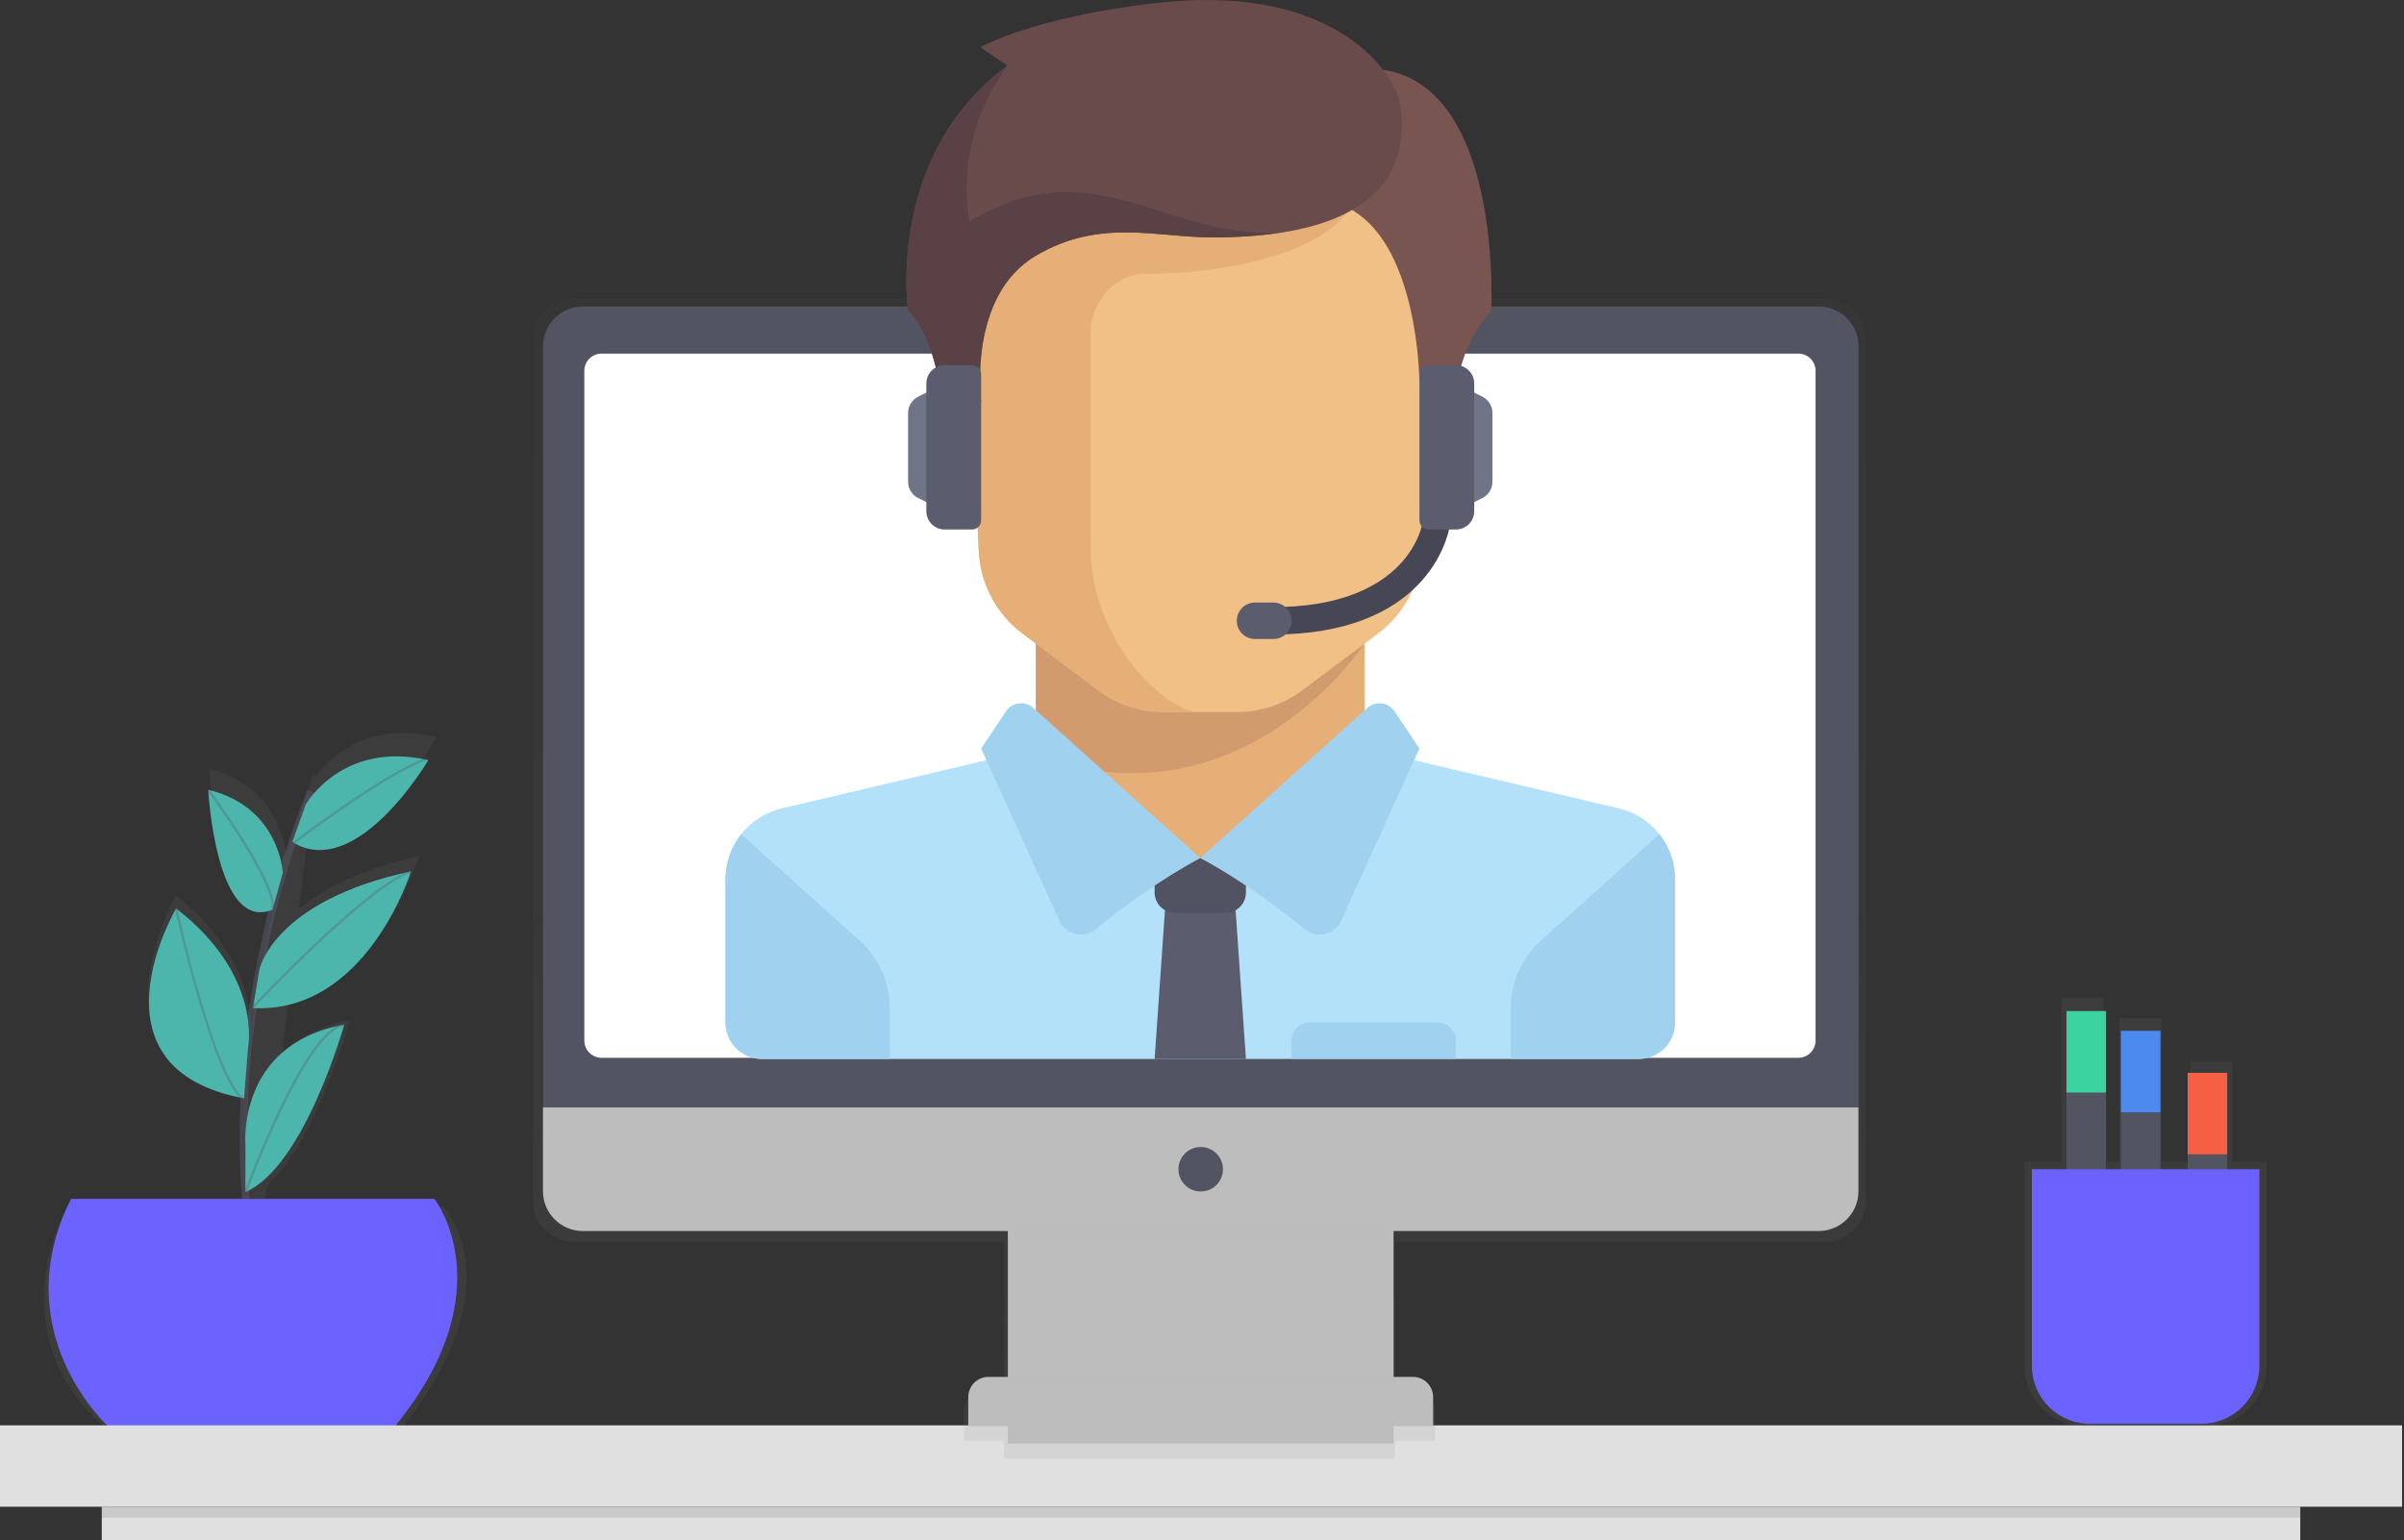 <svg width="699" height="448" viewBox="0 0 699 448" fill="none" xmlns="http://www.w3.org/2000/svg">
<rect x="0" y="0" width="699" height="448" fill="#333333" stroke="none"/>
<g clip-path="url(#clip0)">
<g opacity="0.7">
<path opacity="0.7" d="M128.84 350.907H76.786L77.505 345.054C92.216 331.847 101.728 296.66 101.728 296.66C101.516 296.689 101.308 296.733 101.102 296.789C92.474 298.529 86.334 302.074 82.042 306.337L83.868 290.764C111.045 284.912 121.823 248.963 121.823 248.963C104.481 252.81 93.668 258.763 86.953 264.414L89.627 241.536C108.004 247.842 127.014 214.345 127.014 214.345L126.295 214.194L126.654 213.964L126.108 214.158C105.797 209.779 94.941 221.391 91.418 226.215L91.683 223.972C91.147 225.41 90.624 226.819 90.116 228.199V228.257C88.678 232.154 87.362 236.003 86.169 239.804C85.129 243.048 84.156 246.26 83.25 249.438V249.395C83.25 249.395 82.409 228.933 60.832 223.548C60.832 223.548 63.097 268.174 80.194 260.869C78.613 267.34 77.318 273.567 76.197 279.613C75.483 283.548 74.86 287.383 74.328 291.117L74.227 291.232L74.328 291.145L74.284 291.44C73.805 294.829 73.398 298.131 73.062 301.348C73.393 295.15 72.264 277.248 51.169 260.424C51.169 260.424 23.129 309.702 70.941 319.38C71.049 319.473 71.157 319.566 71.257 319.653L71.186 319.43L71.617 319.523L71.811 316.993C71.235 327.555 71.29 338.143 71.977 348.699V348.699C72.027 349.418 72.077 350.137 72.127 350.82H19.477C-0.611 392.37 30.636 415.14 30.636 415.14H116.912C150.417 372.907 128.84 350.907 128.84 350.907Z" fill="url(#paint0_linear)"/>
</g>
<path opacity="0.6" d="M73.853 366.681C73.853 366.681 60.193 307.006 90.389 230.076" stroke="#535461" stroke-width="2.157" stroke-miterlimit="10"/>
<path d="M20.649 348.707H126.338C126.338 348.707 147.188 375.309 114.834 414.852H31.433C31.433 414.852 1.237 387.531 20.649 348.707Z" fill="#6C63FF"/>
<path d="M88.872 234.03C88.872 234.03 99.377 215.337 124.541 221.089C124.541 221.089 103.741 256.505 84.997 244.908L88.872 234.03Z" fill="#4DB6AC"/>
<path d="M82.215 253.867C82.215 253.867 81.402 234.749 60.552 229.716C60.552 229.716 62.709 271.417 79.245 264.587L82.215 253.867Z" fill="#4DB6AC"/>
<path d="M75.399 282.101C75.399 282.101 79.245 262.07 119.508 253.442C119.508 253.442 106.667 294.87 73.544 293.209L75.399 282.101Z" fill="#4DB6AC"/>
<path d="M72.135 304.583C72.135 304.583 76.369 283.639 51.205 264.227C51.205 264.227 23.884 310.723 70.963 319.466L72.135 304.583Z" fill="#4DB6AC"/>
<path d="M71.38 333.371C71.38 333.371 68.461 303.771 100.096 298.019C100.096 298.019 88.542 339.353 71.337 346.722L71.38 333.371Z" fill="#4DB6AC"/>
<path opacity="0.3" d="M85.357 245.174C85.357 245.174 112.678 224.324 124.181 220.729" stroke="#535461" stroke-width="0.719" stroke-miterlimit="10"/>
<path opacity="0.3" d="M73.493 292.986C73.493 292.986 106.566 257.756 119.508 253.442" stroke="#535461" stroke-width="0.719" stroke-miterlimit="10"/>
<path opacity="0.3" d="M60.552 229.716C60.552 229.716 80.683 257.037 79.245 264.227" stroke="#535461" stroke-width="0.719" stroke-miterlimit="10"/>
<path opacity="0.3" d="M51.205 264.227C51.205 264.227 61.99 313.117 70.618 319.588" stroke="#535461" stroke-width="0.719" stroke-miterlimit="10"/>
<path opacity="0.3" d="M71.337 346.909C71.337 346.909 88.592 299.457 100.096 298.019" stroke="#535461" stroke-width="0.719" stroke-miterlimit="10"/>
<g opacity="0.1">
<path opacity="0.1" d="M126.338 348.707H20.649C20.412 349.188 20.182 349.67 19.93 350.144H122.743C122.743 350.144 143.083 376.107 112.39 414.852H114.835C147.188 375.309 126.338 348.707 126.338 348.707Z" fill="black"/>
</g>
<path d="M698.44 414.564H0V438.24H698.44V414.564Z" fill="#E0E0E0"/>
<path d="M668.84 438.24H29.593V447.925H668.84V438.24Z" fill="#E0E0E0"/>
<path opacity="0.1" d="M668.84 438.24H29.593V441.469H668.84V438.24Z" fill="black"/>
<g opacity="0.7">
<path opacity="0.7" d="M656.222 406.857L656.294 406.749C656.442 406.519 656.589 406.28 656.732 406.03L656.811 405.894C656.95 405.659 657.082 405.419 657.207 405.175L657.272 405.052C657.415 404.772 657.552 404.492 657.674 404.197C657.933 403.609 658.159 403.006 658.35 402.392L658.422 402.155C658.487 401.932 658.551 401.709 658.609 401.486L658.681 401.17C658.729 400.969 658.772 400.765 658.81 400.559C658.81 400.444 658.853 400.329 658.875 400.214C658.896 400.099 658.94 399.811 658.968 399.603C658.997 399.394 658.968 399.365 659.011 399.25C659.055 399.135 659.055 398.812 659.069 398.589C659.069 398.488 659.069 398.38 659.069 398.28C659.069 397.956 659.069 397.626 659.069 397.302V337.922H649.111V308.818H636.889V337.922H628.462V296.121H616.24V337.922H611.645V290.146H599.423V337.922H588.638V397.309C588.638 407.001 596.698 414.852 606.613 414.852H641.123C643.945 414.863 646.73 414.215 649.256 412.959C651.783 411.704 653.981 409.875 655.675 407.619V407.619C655.853 407.365 656.035 407.111 656.222 406.857Z" fill="url(#paint1_linear)"/>
</g>
<path d="M612.364 317.791H600.861V389.688H612.364V317.791Z" fill="#535461"/>
<path d="M612.364 294.064H600.861V317.791H612.364V294.064Z" fill="#3AD29F"/>
<path d="M628.182 323.542H616.678V395.44H628.182V323.542Z" fill="#535461"/>
<path d="M628.182 299.816H616.678V323.542H628.182V299.816Z" fill="#4D8AF0"/>
<path d="M647.594 335.765H636.091V407.662H647.594V335.765Z" fill="#535461"/>
<path d="M647.594 312.039H636.091V335.765H647.594V312.039Z" fill="#F55F44"/>
<path d="M590.795 340.079H656.941V397.237C656.941 401.718 655.161 406.016 651.992 409.184C648.824 412.353 644.526 414.133 640.045 414.133H607.691C603.21 414.133 598.913 412.353 595.744 409.184C592.575 406.016 590.795 401.718 590.795 397.237V340.079Z" fill="#6C63FF"/>
<g opacity="0.1">
<path opacity="0.1" d="M590.795 340.079V342.955H654.065V400.113C654.071 403.891 652.805 407.561 650.47 410.531C652.488 408.952 654.119 406.935 655.24 404.631C656.362 402.328 656.943 399.799 656.941 397.237V340.079H590.795Z" fill="black"/>
</g>
</g>
<g opacity="0.7">
<path opacity="0.7" d="M530.801 87H166.727C163.606 87.011 160.618 88.261 158.419 90.475C156.22 92.689 154.991 95.685 155 98.805V349.382C154.991 352.503 156.22 355.499 158.419 357.713C160.618 359.926 163.606 361.176 166.727 361.188H291.943V404.441H286.234C285.451 404.444 284.675 404.601 283.952 404.904C283.229 405.206 282.573 405.648 282.021 406.204C281.469 406.761 281.032 407.42 280.734 408.145C280.437 408.87 280.286 409.647 280.288 410.43V419.108H291.943V424.242H405.584V419.108H417.239V410.43C417.241 409.647 417.09 408.87 416.793 408.145C416.495 407.42 416.058 406.761 415.506 406.204C414.954 405.648 414.298 405.206 413.575 404.904C412.852 404.601 412.076 404.444 411.293 404.441H405.922V404.067H405.555V361.188H530.801C533.921 361.176 536.909 359.926 539.108 357.713C541.307 355.499 542.537 352.503 542.527 349.382V98.805C542.537 95.685 541.307 92.689 539.108 90.475C536.909 88.261 533.921 87.011 530.801 87Z" fill="url(#paint2_linear)"/>
</g>
<path d="M405.203 353.739H293.043V419.885H405.203V353.739Z" fill="#BDBDBD"/>
<g opacity="0.1">
<path opacity="0.1" d="M295.25 360.21H403.219C404.52 354.552 405.562 350.863 405.562 350.863H292.684C292.684 350.863 293.841 354.537 295.25 360.21Z" fill="black"/>
</g>
<path d="M169.478 89.157H528.822C531.892 89.157 534.836 90.376 537.007 92.547C539.178 94.718 540.397 97.662 540.397 100.732V322.104H157.903V100.732C157.903 97.662 159.123 94.718 161.293 92.547C163.464 90.376 166.408 89.157 169.478 89.157V89.157Z" fill="#535461"/>
<path d="M528.795 358.053H169.451C166.381 358.053 163.437 356.834 161.266 354.663C159.096 352.492 157.876 349.548 157.876 346.478V322.104H540.37V346.478C540.37 349.548 539.151 352.492 536.98 354.663C534.809 356.834 531.865 358.053 528.795 358.053Z" fill="#BDBDBD"/>
<path d="M349.123 346.55C352.697 346.55 355.594 343.653 355.594 340.079C355.594 336.505 352.697 333.608 349.123 333.608C345.549 333.608 342.652 336.505 342.652 340.079C342.652 343.653 345.549 346.55 349.123 346.55Z" fill="#535461"/>
<path d="M287.413 400.473H410.833C412.39 400.473 413.885 401.091 414.986 402.193C416.088 403.295 416.707 404.789 416.707 406.347V414.852H281.539V406.347C281.539 405.575 281.691 404.811 281.987 404.099C282.282 403.386 282.714 402.739 283.26 402.193C283.805 401.648 284.453 401.215 285.166 400.92C285.878 400.625 286.642 400.473 287.413 400.473V400.473Z" fill="#BDBDBD"/>
<path d="M522.893 102.847H174.913C172.146 102.847 169.903 105.09 169.903 107.857V302.656C169.903 305.423 172.146 307.667 174.913 307.667H522.893C525.66 307.667 527.903 305.423 527.903 302.656V107.857C527.903 105.09 525.66 102.847 522.893 102.847Z" fill="white"/>
<g opacity="0.1">
<path opacity="0.1" d="M405.562 400.113H293.403V402.27H405.562V400.113Z" fill="black"/>
</g>
<path d="M274.66 148.698L266.975 144.855C265.176 143.955 264.04 142.117 264.04 140.105V120.119C264.04 118.108 265.176 116.269 266.975 115.37L274.66 111.527V148.698Z" fill="#707487"/>
<path d="M396.791 217.728V180.558H301.21V217.728L349 260.208L396.791 217.728Z" fill="#E6AF78"/>
<path d="M470.686 235.115L404.978 219.654C403.986 219.421 403.073 219.025 402.219 218.544L349 249.589L297.856 217.042C296.532 218.289 294.888 219.215 293.022 219.655L227.314 235.116C217.719 237.373 210.938 245.935 210.938 255.791V297.379C210.938 303.245 215.693 307.999 221.558 307.999H476.44C482.306 307.999 487.06 303.245 487.06 297.379V255.791C487.061 245.934 480.28 237.372 470.686 235.115Z" fill="#B4E1FA"/>
<path d="M301.21 180.558V219.775C361.413 241.466 396.791 187.18 396.791 187.18V180.557H301.21V180.558Z" fill="#D29B6E"/>
<path d="M279.97 58.428L284.597 160.228C285.029 169.738 289.692 178.558 297.308 184.27L319.263 200.737C324.779 204.872 331.486 207.109 338.38 207.109H359.62C366.514 207.109 373.221 204.873 378.737 200.737L400.692 184.27C408.308 178.557 412.971 169.739 413.403 160.228L418.03 58.428C418.03 58.428 279.97 58.428 279.97 58.428Z" fill="#F0C087"/>
<path d="M333.07 79.668C354.311 79.668 386.171 74.358 393.727 58.427H279.97L284.597 160.228C285.029 169.738 289.692 178.557 297.308 184.269L319.264 200.736C324.779 204.872 331.487 207.108 338.38 207.108H349C338.38 207.108 317.14 185.868 317.14 159.318C317.14 146.333 317.14 111.528 317.14 95.597C317.14 90.287 322.45 79.668 333.07 79.668Z" fill="#E6AF78"/>
<path d="M249.922 273.537L215.514 242.628C212.63 246.279 210.94 250.873 210.94 255.791V297.379C210.94 303.245 215.695 307.999 221.56 307.999H258.73V293.289C258.73 285.753 255.528 278.572 249.922 273.537Z" fill="#A0D2F0"/>
<path d="M448.079 273.537L482.487 242.628C485.371 246.279 487.061 250.873 487.061 255.791V297.379C487.061 303.245 482.306 307.999 476.441 307.999H439.271V293.289C439.271 285.753 442.473 278.572 448.079 273.537Z" fill="#A0D2F0"/>
<path d="M362.276 307.999H335.725L339.044 260.208H358.957L362.276 307.999Z" fill="#5B5D6E"/>
<path d="M362.276 249.588H335.725V259.582C335.725 262.861 338.383 265.518 341.662 265.518H356.338C359.617 265.518 362.275 262.861 362.275 259.582V249.588H362.276Z" fill="#515262"/>
<path d="M300.465 205.906L349.001 249.588C349.001 249.588 335.408 256.45 318.634 270.28C315.174 273.133 309.94 271.977 308.084 267.895L285.281 217.728L292.495 206.908C294.29 204.213 298.058 203.74 300.465 205.906Z" fill="#A0D2F0"/>
<path d="M397.536 205.906L349 249.588C349 249.588 362.593 256.45 379.367 270.28C382.827 273.133 388.061 271.977 389.917 267.895L412.72 217.728L405.507 206.908C403.711 204.213 399.943 203.74 397.536 205.906Z" fill="#A0D2F0"/>
<path d="M381.192 23.248L386.17 58.428C408.894 62.972 412.169 98.634 412.64 108.82C412.726 110.668 413.316 112.453 414.319 114.008L422.989 127.458C422.989 127.458 420.022 105.222 433.609 90.287C433.61 90.287 438.275 2.008 381.192 23.248Z" fill="#785550"/>
<path d="M285.059 13.734L292.913 19.099C257.402 45.318 264.039 90.287 264.039 90.287C274.659 100.907 274.659 127.458 274.659 127.458L285.279 116.838C285.279 116.838 281.181 86.159 301.209 74.358C319.794 63.406 336.056 69.048 352.65 69.048C397.121 69.048 409.567 52.288 407.41 31.877C406.293 21.316 390.146 -0.683 349 0.017C332.394 0.299 301.21 5.327 285.059 13.734Z" fill="#694B4B"/>
<path d="M281.961 64.401C281.961 64.401 276.319 42.165 292.913 19.1C257.402 45.319 264.039 90.288 264.039 90.288C274.659 100.908 274.659 127.458 274.659 127.458L285.279 116.838C285.279 116.838 281.181 86.16 301.209 74.358C319.794 63.406 336.056 69.048 352.65 69.048C359.882 69.048 366.185 68.564 371.799 67.734C337.551 68.882 317.362 42.939 281.961 64.401Z" fill="#5A4146"/>
<path d="M282.625 154.008H274.66C271.727 154.008 269.35 151.63 269.35 148.698V111.527C269.35 108.595 271.727 106.217 274.66 106.217H282.625C284.091 106.217 285.28 107.406 285.28 108.873V151.352C285.28 152.819 284.091 154.008 282.625 154.008Z" fill="#5B5D6E"/>
<path d="M370.241 184.54V176.575C406.18 176.575 414.049 156.451 414.049 148.698H422.014C422.013 158.667 412.713 184.54 370.241 184.54Z" fill="#464655"/>
<path d="M370.241 185.868H364.931C361.998 185.868 359.621 183.491 359.621 180.558C359.621 177.625 361.998 175.248 364.931 175.248H370.241C373.173 175.248 375.551 177.625 375.551 180.558C375.551 183.491 373.173 185.868 370.241 185.868Z" fill="#5B5D6E"/>
<path d="M423.341 148.698L431.026 144.855C432.825 143.955 433.961 142.117 433.961 140.105V120.119C433.961 118.108 432.825 116.269 431.026 115.37L423.341 111.527V148.698Z" fill="#707487"/>
<path d="M415.376 154.008H423.341C426.274 154.008 428.651 151.63 428.651 148.698V111.527C428.651 108.595 426.274 106.217 423.341 106.217H415.376C413.91 106.217 412.72 107.406 412.72 108.873V151.352C412.721 152.819 413.91 154.008 415.376 154.008Z" fill="#5B5D6E"/>
<path d="M418.031 297.378H380.861C377.928 297.378 375.551 299.756 375.551 302.688V307.998H423.341V302.688C423.341 299.756 420.963 297.378 418.031 297.378Z" fill="#A0D2F0"/>
<defs>
<linearGradient id="paint0_linear" x1="16240.3" y1="104218" x2="37262.3" y2="104218" gradientUnits="userSpaceOnUse">
<stop stop-color="#808080" stop-opacity="0.25"/>
<stop offset="0.54" stop-color="#808080" stop-opacity="0.12"/>
<stop offset="1" stop-color="#808080" stop-opacity="0.1"/>
</linearGradient>
<linearGradient id="paint1_linear" x1="66300.4" y1="71158.2" x2="73202.6" y2="71158.2" gradientUnits="userSpaceOnUse">
<stop stop-color="#808080" stop-opacity="0.25"/>
<stop offset="0.54" stop-color="#808080" stop-opacity="0.12"/>
<stop offset="1" stop-color="#808080" stop-opacity="0.1"/>
</linearGradient>
<linearGradient id="paint2_linear" x1="348.764" y1="424.235" x2="348.764" y2="87" gradientUnits="userSpaceOnUse">
<stop stop-color="#808080" stop-opacity="0.25"/>
<stop offset="0.54" stop-color="#808080" stop-opacity="0.12"/>
<stop offset="1" stop-color="#808080" stop-opacity="0.1"/>
</linearGradient>
<clipPath id="clip0">
<rect width="698.44" height="360.925" fill="white" transform="translate(0 87)"/>
</clipPath>
</defs>
</svg>
